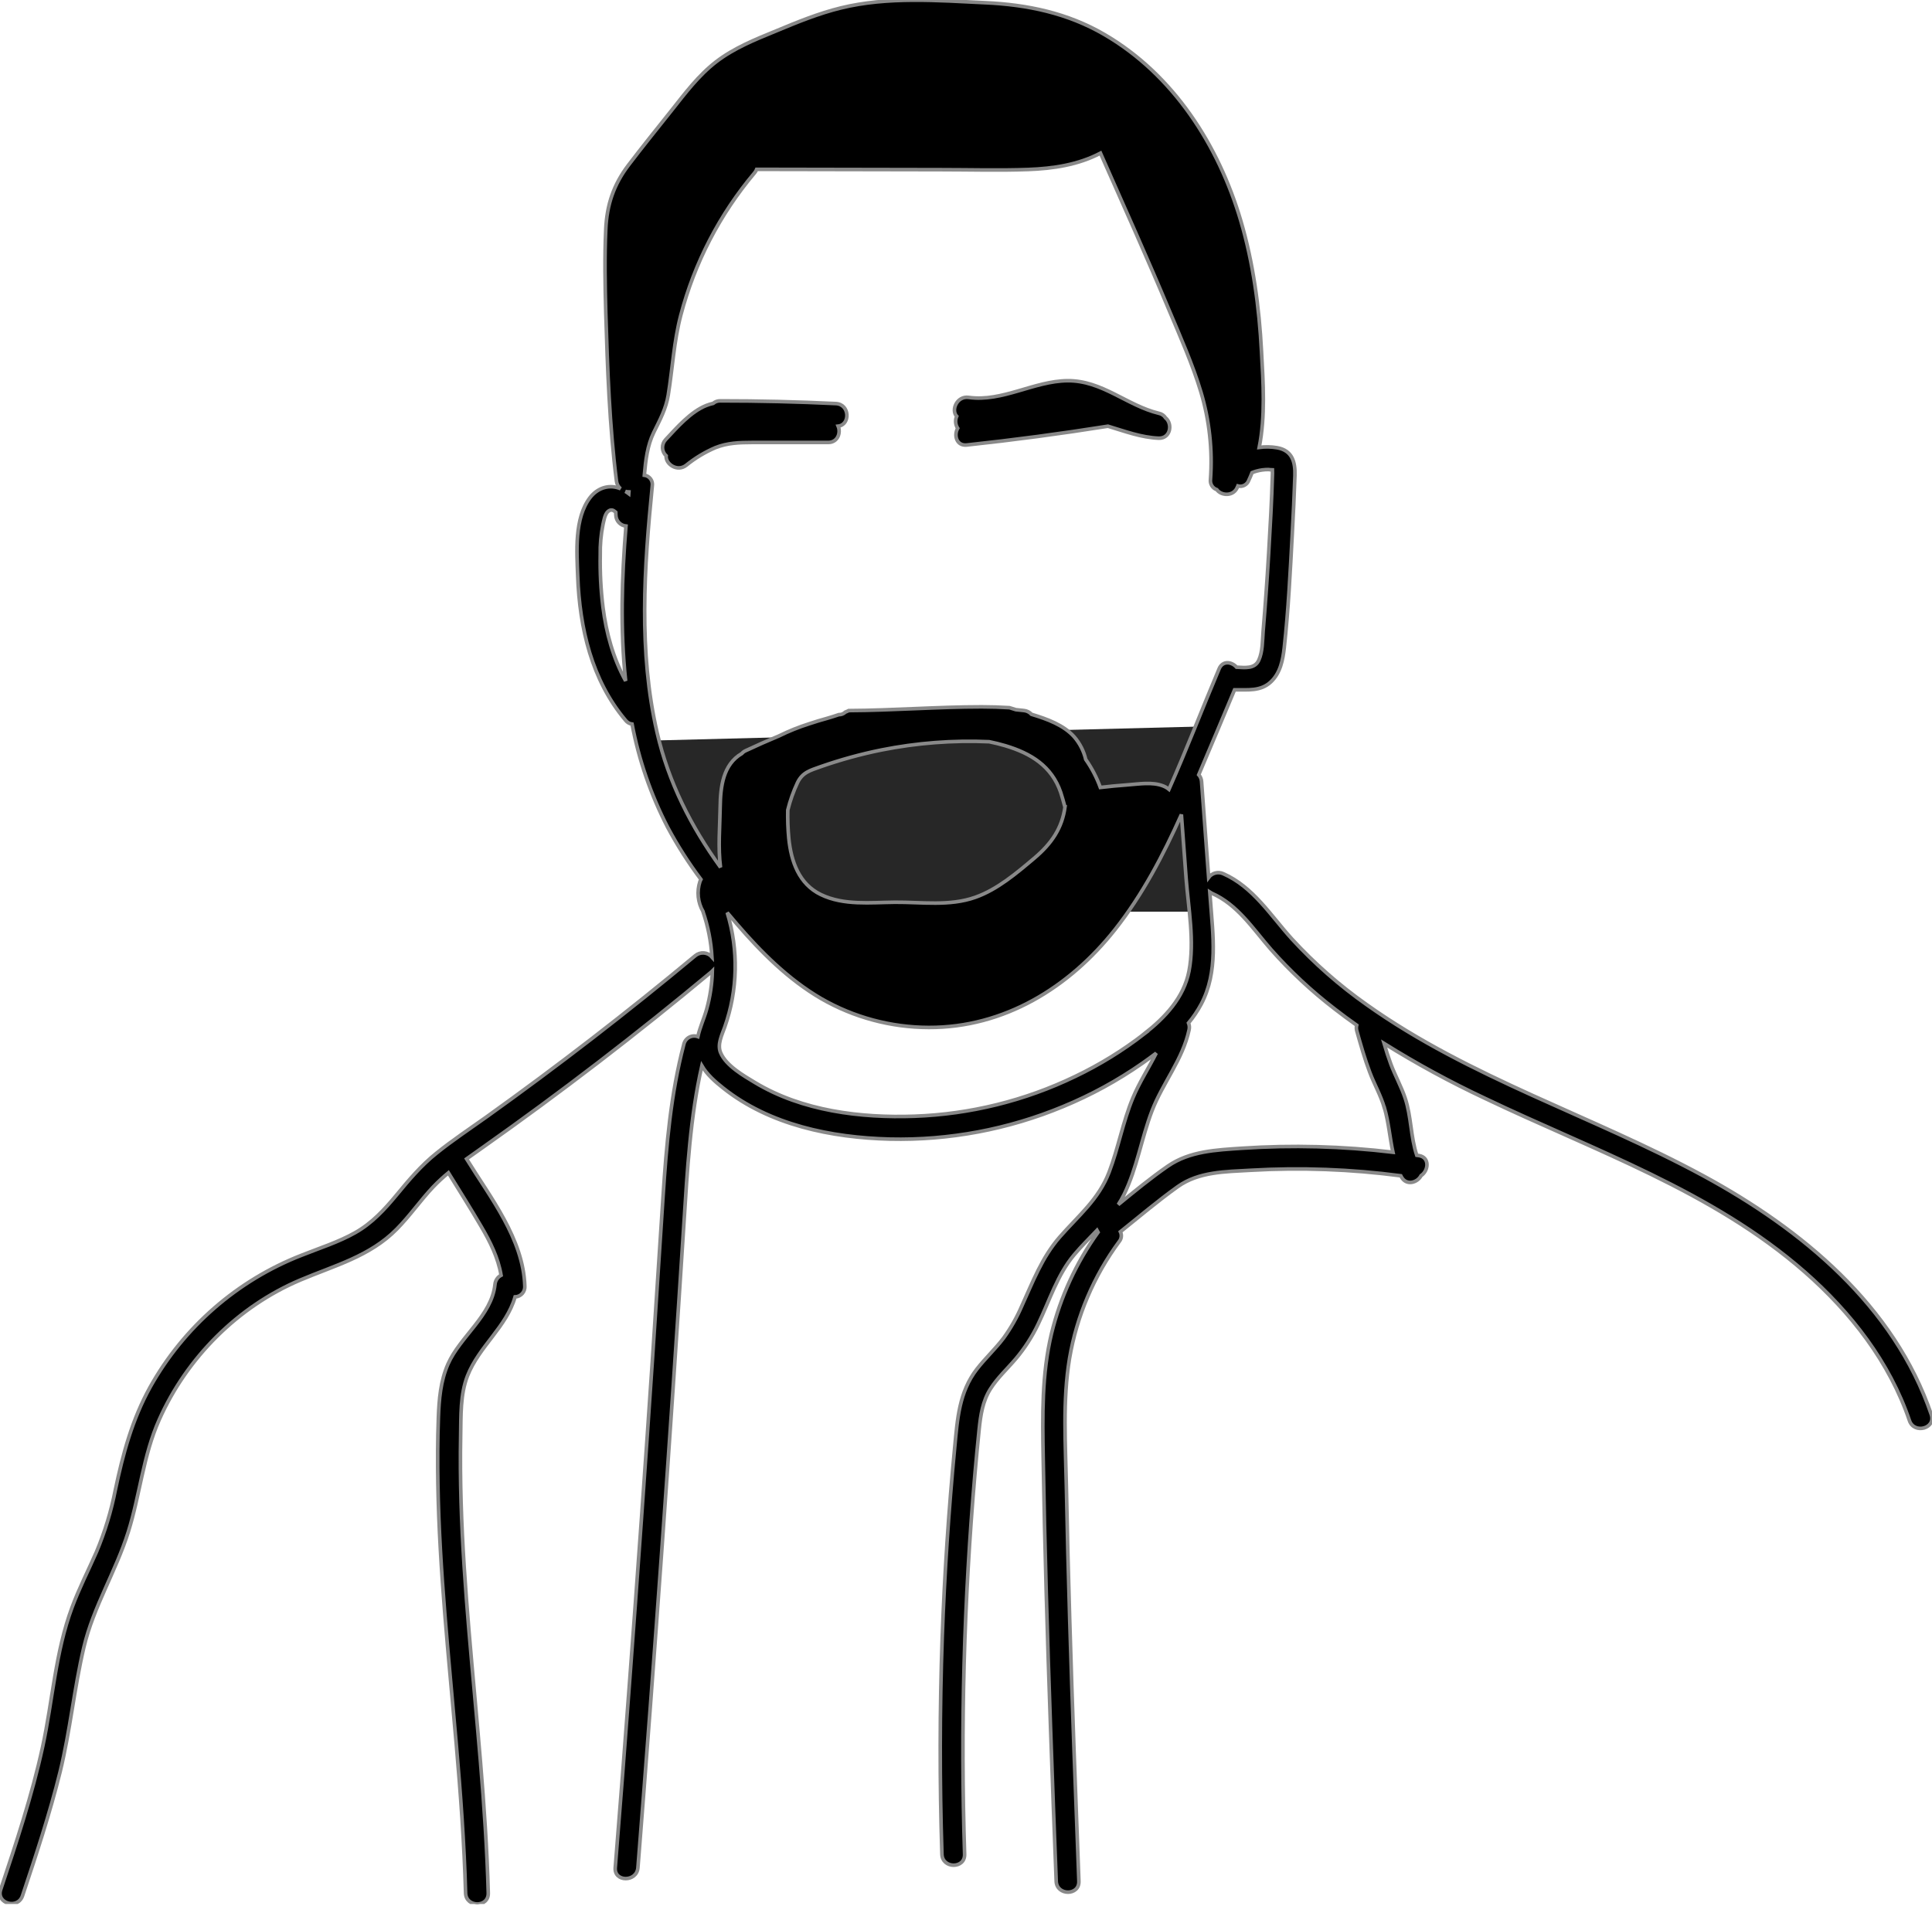 <svg width="375" height="370" viewBox="0 0 375 370" fill="none" xmlns="http://www.w3.org/2000/svg">
<g clip-path="url(#clip0_58_3955)">
<path d="M140.5 177L127 143.769L235 141L231.5 152.631V177H140.5Z" fill="#272727"/>
<path d="M226.236 81.126C226.093 80.9 225.904 80.704 225.682 80.553C225.46 80.402 225.21 80.297 224.946 80.246C218.713 78.731 213.941 73.858 207.214 73.915C200.703 73.968 194.544 78.076 188.02 77.155C185.766 76.838 184.555 79.581 185.691 80.831C185.531 81.204 185.464 81.61 185.498 82.013C185.532 82.417 185.665 82.806 185.884 83.147C185.105 84.525 185.678 86.607 187.645 86.396C196.811 85.413 205.944 84.196 215.046 82.746C218.299 83.724 221.535 84.948 224.92 85.075C227.209 85.137 227.645 82.28 226.236 81.126Z" fill="black" stroke="#898989" stroke-width="0.7"/>
<path d="M162.252 78.357C154.768 77.999 147.284 77.822 139.8 77.825C139.299 77.811 138.809 77.983 138.427 78.309C137.977 78.413 137.536 78.55 137.106 78.718C134.047 79.929 131.383 83.015 129.182 85.374C128.984 85.587 128.83 85.836 128.729 86.108C128.627 86.38 128.581 86.67 128.592 86.96C128.603 87.25 128.671 87.535 128.793 87.799C128.915 88.062 129.087 88.299 129.301 88.496C129.151 90.085 131.445 91.683 133.175 90.345C134.897 88.948 136.804 87.796 138.841 86.92C141.178 85.982 143.516 85.907 145.999 85.903H160.751C162.596 85.903 163.239 84.041 162.684 82.737C165.074 82.465 164.955 78.489 162.252 78.357Z" fill="black" stroke="#898989" stroke-width="0.7"/>
<path d="M374.868 274.644C367.666 253.482 349.708 238.651 330.638 228.301C309.145 216.639 285.337 209.331 265.276 195.059C259.99 191.337 255.119 187.056 250.748 182.292C246.637 177.758 243.229 172.167 237.422 169.626C236.938 169.41 236.394 169.365 235.88 169.498C235.367 169.632 234.914 169.936 234.596 170.362L233.223 151.74C233.191 151.25 232.998 150.786 232.672 150.419C235.023 144.938 237.308 139.413 239.624 133.928C242.129 133.884 244.677 134.28 246.689 132.374C248.508 130.657 249.005 128.148 249.269 125.77C250.075 118.418 250.436 110.978 250.832 103.596C251.034 99.845 251.215 96.09 251.343 92.335C251.431 89.693 250.819 87.444 247.882 86.928C246.736 86.732 245.566 86.711 244.413 86.867C245.62 80.796 245.197 74.307 244.854 68.227C244.413 59.674 243.256 51.058 240.83 42.839C236.52 28.215 227.755 14.497 214.35 6.691C207.192 2.527 199.421 0.902 191.215 0.528C181.971 0.088 172.285 -0.678 163.247 1.532C158.889 2.597 154.729 4.301 150.599 6.027C146.585 7.669 142.504 9.311 139.013 11.983C135.588 14.624 133.003 18.08 130.349 21.439C127.553 24.961 124.701 28.483 121.984 32.062C119.11 35.852 117.793 39.744 117.582 44.49C117.331 49.896 117.437 55.337 117.582 60.743C117.908 71.578 118.295 82.641 119.655 93.4C119.722 93.984 120.011 94.519 120.461 94.897C120.338 94.844 120.21 94.791 120.082 94.747C117.934 94.034 115.843 94.879 114.509 96.631C111.454 100.651 111.96 107.144 112.136 111.894C112.51 121.94 114.835 132.026 121.438 139.867C121.744 140.26 122.191 140.517 122.684 140.584C124.004 147.556 126.329 154.299 129.587 160.602C131.479 164.136 133.638 167.521 136.045 170.727C135.974 170.858 135.913 170.995 135.865 171.136C135.546 172.098 135.434 173.116 135.537 174.124C135.641 175.131 135.956 176.106 136.464 176.983V177.036C137.432 179.866 138.013 182.814 138.189 185.801C137.79 185.344 137.228 185.062 136.623 185.015C136.019 184.967 135.42 185.157 134.954 185.545C121.832 196.475 108.318 206.913 94.412 216.859C91.163 219.179 87.809 221.394 84.705 223.903C81.743 226.271 79.374 229.089 76.975 232.003C74.624 234.847 72.194 237.484 68.949 239.32C65.705 241.156 62.011 242.322 58.498 243.722C46.046 248.588 35.671 257.63 29.148 269.3C25.661 275.586 23.865 282.251 22.395 289.238C21.585 293.383 20.352 297.434 18.714 301.327C17.143 304.906 15.355 308.371 13.991 312.064C10.75 320.763 10.222 330.171 8.267 339.183C6.212 348.599 3.165 357.756 0.123 366.891C-0.757 369.585 3.478 370.743 4.367 368.062C7.008 360.138 9.65 352.156 11.662 344.021C13.625 336.03 14.387 327.824 16.28 319.808C18.146 311.91 22.483 305.104 24.899 297.422C27.162 290.211 27.787 282.608 30.904 275.626C36.262 263.608 46.154 253.654 58.3 248.512C64.904 245.708 71.815 243.925 77.006 238.633C79.55 236.062 81.602 233.064 84.08 230.44C85.01 229.469 85.997 228.553 87.034 227.698C89.165 231.154 91.335 234.587 93.382 238.092C95.143 241.081 96.693 244.193 97.261 247.592C96.928 247.766 96.644 248.022 96.436 248.335C96.229 248.648 96.103 249.009 96.072 249.384C95.443 255.415 89.306 259.509 86.955 264.831C85.502 268.129 85.216 271.699 85.088 275.265C84.93 279.579 84.917 283.898 84.996 288.212C85.3 305.069 87.109 321.85 88.562 338.632C89.394 348.251 90.103 357.884 90.371 367.538C90.446 370.364 94.853 370.377 94.773 367.538C94.311 350.523 92.449 333.596 91.027 316.651C90.332 308.331 89.742 300.002 89.495 291.655C89.367 287.341 89.328 283.026 89.411 278.712C89.486 274.891 89.323 270.757 90.732 267.138C92.995 261.376 98.273 257.678 99.977 251.792C100.242 251.782 100.502 251.72 100.741 251.607C100.981 251.495 101.195 251.335 101.372 251.138C101.548 250.94 101.683 250.709 101.768 250.459C101.853 250.208 101.886 249.943 101.866 249.679C101.562 240.513 95.205 232.54 90.556 224.999C91.56 224.277 92.572 223.568 93.585 222.855C108.867 212.066 123.706 200.673 138.101 188.675C138.16 188.627 138.216 188.576 138.269 188.521C138.206 191.036 137.832 193.534 137.155 195.957C136.67 197.718 135.834 199.479 135.455 201.262C135.182 201.162 134.891 201.121 134.6 201.141C134.31 201.162 134.027 201.244 133.771 201.381C133.514 201.519 133.29 201.709 133.112 201.94C132.934 202.17 132.807 202.436 132.739 202.719C130.19 212.382 129.345 222.358 128.698 232.298C128.026 242.723 127.348 253.142 126.664 263.555C125.249 284.654 123.754 305.75 122.178 326.843C121.298 338.767 120.377 350.692 119.418 362.616C119.193 365.442 123.6 365.425 123.82 362.616C127.113 320.897 130.092 279.152 132.757 237.383C133.408 227.169 133.967 216.912 136.23 206.919C137.23 208.618 138.797 210 140.324 211.207C149.371 218.431 161.385 220.87 172.721 221.156C184.244 221.421 195.696 219.271 206.337 214.843C211.734 212.619 216.873 209.815 221.662 206.478C222.587 205.831 223.511 205.158 224.422 204.467C222.956 207.372 221.147 210.141 219.892 213.152C217.938 217.836 217.079 222.864 215.27 227.592C213.254 232.875 209.274 236.058 205.677 240.187C202.252 244.123 200.474 248.855 198.338 253.539C197.396 255.736 196.215 257.822 194.817 259.76C193.214 261.891 191.229 263.722 189.604 265.818C186.148 270.299 185.831 275.503 185.312 280.957C184.138 293.222 183.329 305.515 182.886 317.836C182.39 331.888 182.371 345.944 182.829 360.006C182.921 362.832 187.324 362.845 187.231 360.006C186.432 335.37 187.101 310.708 189.234 286.152C189.49 283.264 189.754 280.376 190.053 277.493C190.344 274.719 190.731 272.038 192.254 269.639C193.619 267.49 195.525 265.743 197.163 263.814C198.894 261.758 200.356 259.488 201.513 257.061C203.714 252.518 205.224 247.495 208.525 243.577C209.917 241.926 211.435 240.425 212.901 238.893C212.961 239.024 213.034 239.149 213.117 239.267C208.884 245.17 205.823 251.831 204.101 258.888C202.195 266.812 202.34 274.93 202.481 283.013C202.772 300.46 203.295 317.906 203.907 335.344C204.254 345.322 204.621 355.288 205.008 365.24C205.114 368.066 209.516 368.079 209.41 365.24C208.768 348.243 208.125 331.241 207.623 314.239C207.368 305.728 207.155 297.225 206.985 288.732C206.822 280.451 206.232 271.928 207.597 263.722C208.997 255.515 212.299 247.749 217.238 241.046C217.456 240.785 217.594 240.467 217.636 240.129C217.677 239.792 217.62 239.449 217.471 239.144C221.151 236.199 224.775 233.117 228.605 230.383C232.708 227.46 237.871 227.491 242.727 227.209C252.464 226.647 262.232 227.005 271.902 228.279C271.937 228.34 271.963 228.406 271.994 228.468C272.927 230.251 275.115 229.644 275.833 228.248C277.316 227.262 277.532 224.673 275.393 224.352L274.992 224.299C273.803 220.738 273.94 216.815 272.747 213.223C271.99 210.951 270.801 208.842 269.969 206.619C269.48 205.299 269.044 203.943 268.648 202.587C274.955 206.522 281.491 210.078 288.221 213.236C309.401 223.361 332.368 231.237 350.294 246.94C359.257 254.798 366.759 264.44 370.628 275.815C371.531 278.479 375.788 277.334 374.868 274.644ZM121.438 132.202C119.013 127.8 117.666 122.865 117.036 117.89C116.618 114.517 116.442 111.119 116.508 107.721C116.469 105.765 116.643 103.81 117.027 101.892C117.19 101.188 117.393 99.827 117.991 99.317C118.59 98.806 119.044 99.026 119.51 99.431C119.51 99.634 119.532 99.836 119.541 100.039C119.558 100.566 119.766 101.07 120.126 101.455C120.486 101.841 120.975 102.082 121.5 102.134C120.681 112.145 120.369 122.226 121.438 132.202ZM122.042 95.843C121.83 95.68 121.601 95.531 121.386 95.403C121.609 95.468 121.84 95.504 122.072 95.509C122.064 95.627 122.05 95.729 122.042 95.843ZM127.536 142.204C123.926 126.541 125.031 110.177 126.607 94.329C126.645 94.092 126.636 93.85 126.579 93.616C126.522 93.383 126.419 93.164 126.276 92.971C126.132 92.778 125.952 92.617 125.745 92.495C125.538 92.374 125.308 92.295 125.07 92.264C125.072 92.242 125.072 92.22 125.07 92.198C125.33 89.359 125.634 86.532 126.902 83.939C128.082 81.531 129.275 79.379 129.706 76.684C130.547 71.485 130.793 66.343 132.136 61.214C134.799 51.045 139.694 41.596 146.466 33.554C146.638 33.353 146.775 33.124 146.871 32.877L182.53 32.943C188.209 32.943 193.91 33.114 199.589 32.907C204.431 32.727 209.274 32.005 213.601 29.733C218.114 39.942 222.71 50.147 227.028 60.462C229.19 65.599 231.492 70.767 233.099 76.112C234.742 81.612 235.37 87.366 234.953 93.092C234.897 93.512 234.99 93.939 235.214 94.3C235.438 94.66 235.779 94.932 236.181 95.068C237.088 96.314 239.549 96.411 240.218 94.457C240.218 94.421 240.253 94.386 240.266 94.351C240.69 94.466 241.142 94.419 241.533 94.219C241.924 94.019 242.226 93.679 242.379 93.268C242.613 92.775 242.82 92.269 243.022 91.762C243.309 91.644 243.603 91.544 243.903 91.463C244.648 91.258 245.419 91.156 246.192 91.159C246.306 91.159 246.711 91.234 246.967 91.234C246.967 91.45 246.993 91.762 246.989 91.872C246.843 97.072 246.548 102.266 246.245 107.457C245.951 112.505 245.593 117.55 245.171 122.592C245.025 124.392 245.096 126.506 244.321 128.192C243.546 129.878 241.679 129.627 240.015 129.534C239.073 128.469 237.33 128.214 236.639 129.825C233.377 137.542 230.33 145.497 226.896 153.25C226.56 152.976 226.182 152.756 225.778 152.598C223.652 151.749 220.993 152.233 218.783 152.387C217.044 152.51 215.305 152.682 213.575 152.884C212.872 150.955 211.918 149.125 210.74 147.443C210.358 145.815 209.586 144.304 208.49 143.041C206.452 140.773 203.3 139.616 200.214 138.682C199.836 138.27 199.321 138.011 198.765 137.952C198.237 137.886 197.705 137.842 197.172 137.784C196.789 137.67 196.406 137.551 196.04 137.428L195.939 137.397C194.158 137.288 192.364 137.233 190.56 137.23C181.94 137.23 173.342 137.921 164.722 137.96L164.577 138.04C164.41 138.119 164.234 138.189 164.062 138.264C163.897 138.424 163.702 138.55 163.488 138.633C163.274 138.716 163.046 138.756 162.816 138.748C162.059 139.013 161.284 139.246 160.509 139.475C159.343 139.796 158.185 140.144 157.036 140.531C155.035 141.167 153.085 141.953 151.203 142.882C149.022 143.789 146.863 144.744 144.727 145.748C144.446 145.872 144.197 146.057 143.996 146.29C140.329 148.416 139.845 152.765 139.787 156.635C139.73 160.505 139.347 164.559 139.853 168.394C134.161 160.527 129.763 151.929 127.536 142.204ZM206.721 156.67C206.148 160.778 204.136 163.767 200.733 166.637C197.33 169.508 193.58 172.708 189.287 174.218C184.308 175.979 178.871 175.129 173.707 175.169C168.953 175.209 163.78 175.825 159.343 173.69C155.068 171.634 153.549 167.223 153.104 162.776C152.933 160.949 152.867 159.113 152.906 157.278C153.36 155.44 153.994 153.651 154.799 151.938C155.777 149.939 157.26 149.578 159.268 148.856C163.113 147.509 167.046 146.426 171.04 145.616C177.937 144.236 184.976 143.695 192.003 144.005C193.066 144.219 194.117 144.48 195.156 144.788C200.113 146.276 204.141 148.751 205.884 153.84C206.175 154.777 206.461 155.719 206.703 156.67H206.721ZM222.102 200.729C217.929 203.959 213.423 206.735 208.662 209.01C198.925 213.703 188.321 216.326 177.52 216.714C167.038 217.088 155.693 215.692 146.563 210.19C144.326 208.847 140.941 206.91 139.875 204.396C139.175 202.745 140.144 200.923 140.681 199.373C143.206 192.216 143.372 184.438 141.152 177.181C141.76 177.907 142.376 178.629 142.988 179.347C147.751 184.889 153.03 190.163 159.387 193.875C165.74 197.536 172.943 199.468 180.276 199.479C194.896 199.531 207.526 191.731 216.401 180.5C221.772 173.707 225.778 166.021 229.309 158.145L230.225 170.533C230.665 176.322 231.889 182.759 230.788 188.521C229.776 193.716 226.122 197.568 222.085 200.729H222.102ZM268.723 215.094C269.542 217.942 269.758 220.865 270.37 223.705C260.644 222.54 250.832 222.281 241.059 222.93C236.089 223.269 230.933 223.471 226.69 226.395C223.361 228.693 220.205 231.299 217.053 233.879C217.462 233.247 217.835 232.593 218.171 231.92C220.707 226.751 221.552 221.015 223.599 215.675C225.677 210.251 229.573 205.704 230.801 199.937C230.901 199.495 230.863 199.034 230.691 198.616C231.633 197.482 232.457 196.257 233.152 194.957C236.467 188.697 235.437 181.574 234.94 174.804L234.821 173.21C234.948 173.295 235.082 173.368 235.221 173.43C240.218 175.631 243.198 180.324 246.667 184.304C250.416 188.55 254.565 192.426 259.056 195.878C260.455 196.969 261.886 198.022 263.335 199.043C263.242 199.419 263.253 199.813 263.365 200.183C264.123 202.873 264.88 205.567 265.875 208.182C266.742 210.498 268.019 212.699 268.705 215.094H268.723Z" fill="black" stroke="#898989" stroke-width="0.7"/>
</g>
<defs>
<clipPath id="clip0_58_3955">
<rect width="375" height="369.656" fill="white"/>
</clipPath>
</defs>
</svg>
